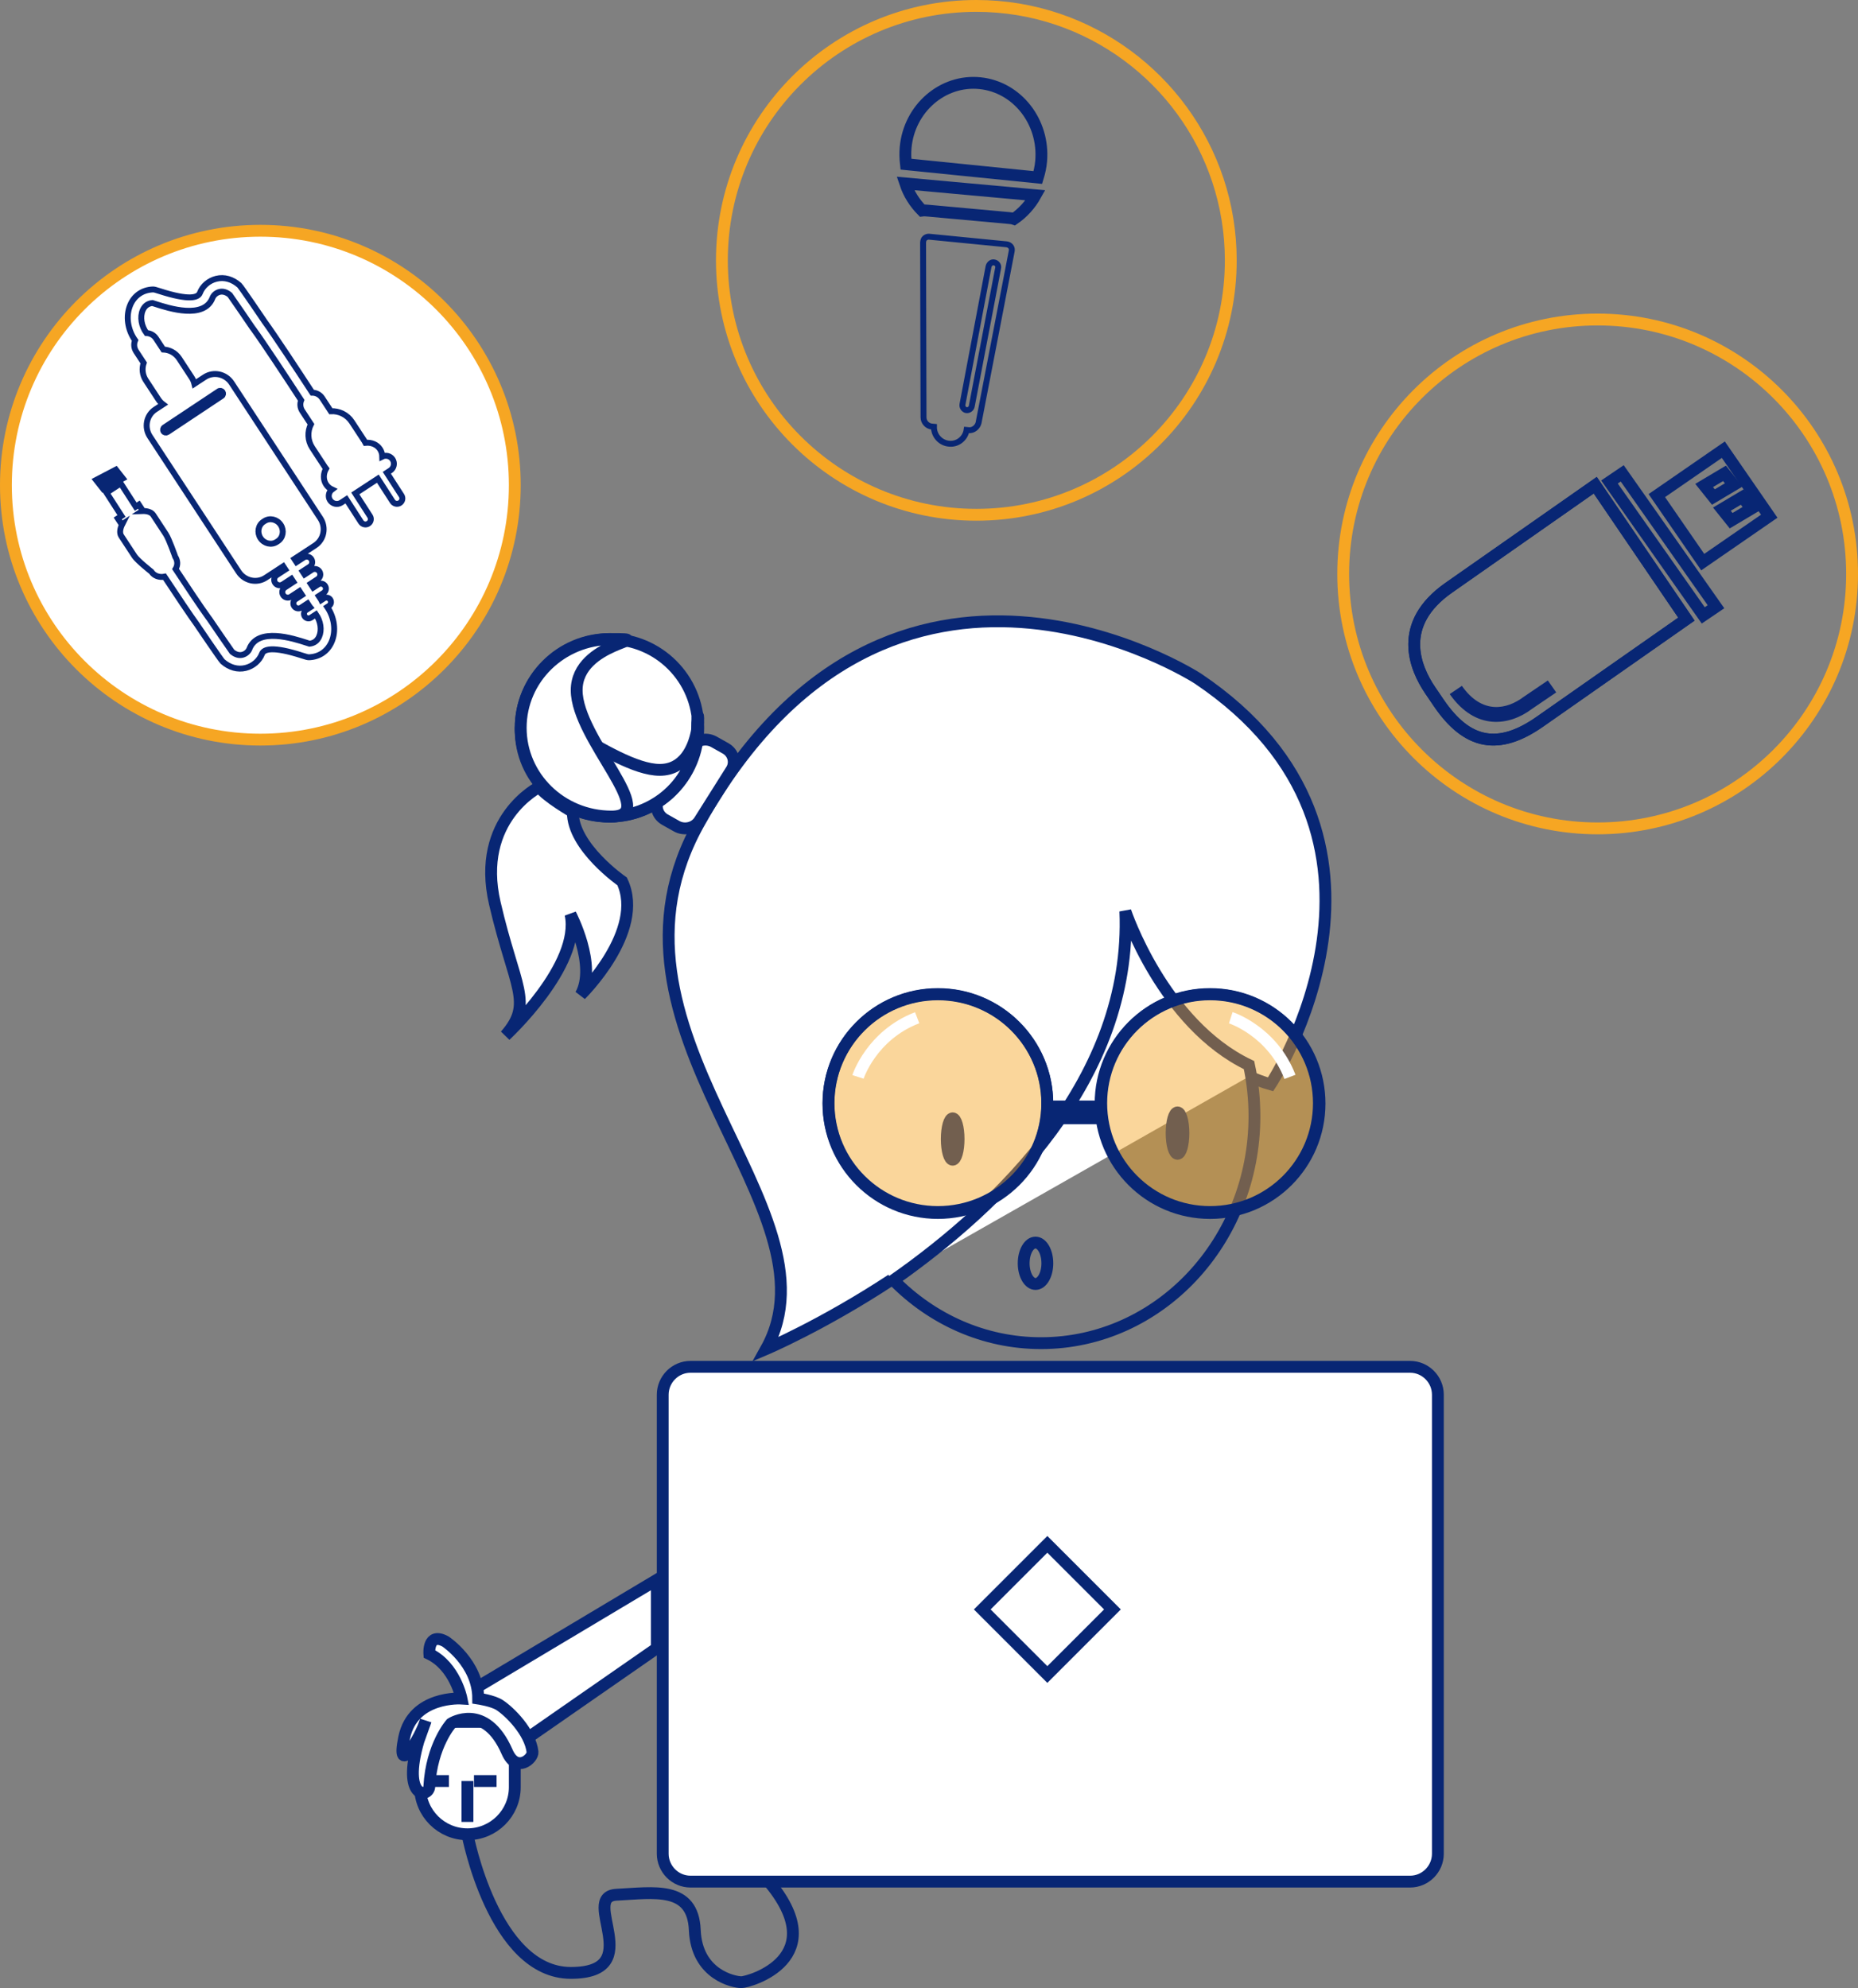 <?xml version="1.0" encoding="UTF-8"?>
<svg width="314px" height="336px" viewBox="0 0 314 336" version="1.1" xmlns="http://www.w3.org/2000/svg" xmlns:xlink="http://www.w3.org/1999/xlink">
    <rect x="0" y="0" width="314" height="336" fill="#808080" stroke="none"/>
    <!-- Generator: Sketch 41.2 (35397) - http://www.bohemiancoding.com/sketch -->
    <title>Group 59</title>
    <desc>Created with Sketch.</desc>
    <defs></defs>
    <g id="final-page" stroke="none" stroke-width="1" fill="none" fill-rule="evenodd">
        <g id="Onepager" transform="translate(-876, -7523)">
            <g id="Group-42" transform="translate(250, 5875)">
                <g id="Group-39" transform="translate(0, 93)">
                    <g id="Group-30" transform="translate(334, 1556)">
                        <g id="Group-59" transform="translate(293, 0)">
                            <g id="Group-57">
                                <g id="Group-56">
                                    <g id="Group-55" transform="translate(82, 104)">
                                        <g id="Group-54" stroke="#082674" stroke-width="2">
                                            <path d="M128.1,76.927 C129.259,77.447 130.467,77.898 131.73,78.26 C131.73,78.26 159.272,36.418 119.408,9.659 C119.408,9.659 67.777,-23.747 35.374,33.691 C15.08,68.971 59.762,99.139 46.459,123 C46.459,123 56.095,118.906 67.686,111.271" id="Stroke-3" fill="#FFFFFF"></path>
                                            <path d="M35.208,33.701 C34.415,34.96 32.676,35.377 31.343,34.627 L29.375,33.521 C28.043,32.771 27.601,31.128 28.394,29.869 L33.792,21.299 C34.585,20.04 36.324,19.623 37.657,20.373 L39.625,21.479 C40.957,22.229 41.399,23.872 40.606,25.131 L35.208,33.701 Z" id="Stroke-5" fill="#FFFFFF"></path>
                                            <path d="M35,18 C35,26.284 28.284,33 20,33 C11.716,33 5,26.284 5,18 C5,9.716 11.716,3 20,3 C28.284,3 35,9.716 35,18 Z" id="Stroke-7" fill="#FFFFFF"></path>
                                            <path d="M34.804,18.407 C34.804,26.467 28.132,33 19.902,33 C11.672,33 5,26.467 5,18.407 C5,10.348 20.272,25.11 28.502,25.11 C36.732,25.11 34.804,10.348 34.804,18.407 Z" id="Stroke-9" fill="#FFFFFF"></path>
                                            <path d="M107.183,49 C108.368,77.332 85.852,98.837 68,111.352 C74.477,117.947 83.261,122 92.937,122 C112.854,122 129,104.828 129,83.646 C129,80.675 128.682,77.783 128.081,75.006 C113.52,68.05 107.183,49 107.183,49 Z" id="Stroke-1"></path>
                                            <path d="M14.458,11.654 C14.458,19.938 28.79,33 20.326,33 C11.862,33 5,26.284 5,18 C5,9.716 11.862,3 20.326,3 C28.79,3 14.458,3.37 14.458,11.654 Z" id="Stroke-11" fill="#FFFFFF"></path>
                                            <path d="M8.14,28 C8.14,28 -2.68,33.395 0.629,47.669 C3.938,61.943 7.247,64.466 2.411,70 C2.411,70 15.268,58.136 13.421,49.526 C13.421,49.526 17.938,58.162 15.138,63.13 C15.138,63.13 26.09,52.395 22.141,43.963 C22.141,43.963 13.75,38.154 13.808,32.227 C13.808,32.227 9.338,29.669 8.14,28 Z" id="Stroke-13" fill="#FFFFFF"></path>
                                            <path d="M117,86.5 C117,88.433 116.552,90 116,90 C115.448,90 115,88.433 115,86.5 C115,84.567 115.448,83 116,83 C116.552,83 117,84.567 117,86.5 Z" id="Stroke-15"></path>
                                            <path d="M79,87.5 C79,89.433 78.552,91 78,91 C77.448,91 77,89.433 77,87.5 C77,85.567 77.448,84 78,84 C78.552,84 79,85.567 79,87.5 Z" id="Stroke-17"></path>
                                            <path d="M94,81.5 C94,91.717 85.717,100 75.5,100 C65.283,100 57,91.717 57,81.5 C57,71.283 65.283,63 75.5,63 C85.717,63 94,71.283 94,81.5 Z" id="Stroke-19"></path>
                                            <path d="M140,81.5 C140,91.717 131.717,100 121.5,100 C111.283,100 103,91.717 103,81.5 C103,71.283 111.283,63 121.5,63 C131.717,63 140,71.283 140,81.5 Z" id="Stroke-21"></path>
                                        </g>
                                        <g id="Group-27" transform="translate(57, 63)">
                                            <path d="M36.98,18.442 C36.98,28.6 28.706,36.835 18.501,36.835 C8.296,36.835 0.022,28.6 0.022,18.442 C0.022,8.283 8.296,0.048 18.501,0.048 C28.706,0.048 36.98,8.283 36.98,18.442" id="Fill-23" fill-opacity="0.45" fill="#F5A623"></path>
                                            <path d="M36.98,18.442 C36.98,28.6 28.706,36.835 18.501,36.835 C8.296,36.835 0.022,28.6 0.022,18.442 C0.022,8.283 8.296,0.048 18.501,0.048 C28.706,0.048 36.98,8.283 36.98,18.442 Z" id="Stroke-25" stroke="#082674" stroke-width="2"></path>
                                        </g>
                                        <g id="Group-32" transform="translate(103, 63)">
                                            <path d="M36.893,18.442 C36.893,28.6 28.657,36.835 18.499,36.835 C8.34,36.835 0.105,28.6 0.105,18.442 C0.105,8.283 8.34,0.048 18.499,0.048 C28.657,0.048 36.893,8.283 36.893,18.442" id="Fill-28" fill-opacity="0.45" fill="#F5A623"></path>
                                            <path d="M36.893,18.442 C36.893,28.6 28.657,36.835 18.499,36.835 C8.34,36.835 0.105,28.6 0.105,18.442 C0.105,8.283 8.34,0.048 18.499,0.048 C28.657,0.048 36.893,8.283 36.893,18.442 Z" id="Stroke-30" stroke="#082674" stroke-width="2"></path>
                                        </g>
                                    </g>
                                    <polygon id="Stroke-33" stroke="#082674" stroke-width="2" points="176 188 184 188 184 186 176 186"></polygon>
                                    <path d="M207,171 C207,171 214.025,173.25 217,181" id="Stroke-35" stroke="#FFFFFF" stroke-width="2"></path>
                                    <path d="M144,181 C144,181 146.25,173.975 154,171" id="Stroke-36" stroke="#FFFFFF" stroke-width="2"></path>
                                    <path d="M166,234 C166,234 179.183,240.75 189,234" id="Stroke-37" stroke="#082674" stroke-width="2"></path>
                                    <path d="M176,212.5 C176,214.433 175.105,216 174,216 C172.896,216 172,214.433 172,212.5 C172,210.567 172.896,209 174,209 C175.105,209 176,210.567 176,212.5 Z" id="Stroke-38" stroke="#082674" stroke-width="2"></path>
                                    <polygon id="Stroke-39" stroke="#082674" stroke-width="2" points="290 85.048 291.561 87 295 84.952 293.439 83"></polygon>
                                    <polygon id="Stroke-40" stroke="#082674" stroke-width="2" points="287 81.048 288.561 83 292 80.952 290.439 79"></polygon>
                                    <polygon id="Stroke-41" stroke="#082674" stroke-width="2" points="290.241 75 298 86.241 286.759 94 279 82.759"></polygon>
                                    <path d="M259.241,120.969 C252.267,125.851 246.962,124.865 242.148,117.792 L240.704,115.669 C238.104,111.849 235.049,104.485 243.837,98.333 L268.596,81 L284,103.636 L259.241,120.969 Z" id="Stroke-42" stroke="#082674" stroke-width="2"></path>
                                    <polygon id="Stroke-43" stroke="#082674" stroke-width="2" points="286.847 103 271 80.459 273.153 79 289 101.541"></polygon>
                                    <path d="M259.241,120.969 C252.267,125.851 246.962,124.865 242.148,117.792 L240.704,115.669 C238.104,111.849 235.049,104.485 243.837,98.333 L268.596,81 L284,103.636 L259.241,120.969 Z" id="Stroke-44" stroke="#082674" stroke-width="2"></path>
                                    <path d="M257.891,118.81 L262,116.021 L260.582,114 L256.473,116.79 C253.691,118.877 249.505,119.829 246.055,114.912 L244,116.306 C248.349,122.504 254.06,121.709 257.891,118.81 Z" id="Stroke-45" fill="#0A2674"></path>
                                    <path d="M312,96 C312,119.748 292.748,139 269,139 C245.252,139 226,119.748 226,96 C226,72.252 245.252,53 269,53 C292.748,53 312,72.252 312,96 Z" id="Stroke-46" stroke="#F6A623" stroke-width="2"></path>
                                    <path d="M167.047,43.357 C167.459,43.437 167.801,43.859 167.681,44.315 L163.227,67.663 C163.149,68.084 162.701,68.39 162.288,68.311 C161.876,68.232 161.576,67.774 161.654,67.353 L166.067,44.039 C166.186,43.584 166.6,43.235 167.047,43.357 Z M155.3,39.245 C155.092,39.419 155.029,39.686 155,39.994 L155.074,69.549 C155.077,70.328 155.699,71.012 156.455,71.086 C156.455,71.086 156.607,71.101 156.833,71.123 C156.805,72.639 157.981,73.922 159.501,73.994 C160.904,74.092 162.147,73.046 162.354,71.665 C162.58,71.688 162.732,71.702 162.732,71.702 C163.488,71.777 164.193,71.184 164.375,70.462 L169.973,41.464 C170.036,41.198 169.99,40.882 169.819,40.671 C169.648,40.459 169.394,40.317 169.092,40.288 L156.009,39.003 C155.783,38.981 155.507,39.071 155.3,39.245 Z" id="Stroke-47" stroke="#082674"></path>
                                    <path d="M170.37,36 C170.062,35.897 169.747,35.868 169.431,35.839 L155.79,34.598 C155.474,34.569 155.159,34.54 154.836,34.586 C153.574,33.304 152.578,31.746 152,30 L174,32.003 C173.123,33.579 171.868,34.97 170.37,36 Z" id="Stroke-48" stroke="#082674" stroke-width="2"></path>
                                    <path d="M152.051,23.927 C152.657,17.315 158.31,12.419 164.604,13.056 C170.898,13.692 175.524,19.587 174.952,26.243 C174.865,27.198 174.667,28.103 174.393,29 L152.099,26.746 C151.994,25.811 151.964,24.883 152.051,23.927 Z" id="Stroke-49" stroke="#082674" stroke-width="2"></path>
                                    <path d="M207,43 C207,66.748 187.748,86 164,86 C140.252,86 121,66.748 121,43 C121,19.252 140.252,0 164,0 C168.821,0 173.457,0.793 177.784,2.257 C194.772,8.002 207,24.073 207,43 Z" id="Stroke-50" stroke="#F6A623" stroke-width="2"></path>
                                    <path d="M86,81 C86,104.748 66.748,124 43,124 C19.252,124 0,104.748 0,81 C0,57.252 19.252,38 43,38 C66.748,38 86,57.252 86,81 Z" id="Stroke-51" stroke="#F6A623" stroke-width="2" fill="#FFFFFF"></path>
                                    <path d="M35.964,65.132 C35.965,65.132 35.967,65.131 35.967,65.131 C36.184,64.989 36.475,65.049 36.619,65.265 C36.762,65.481 36.704,65.774 36.487,65.917 L27.292,72.028 L27.29,72.03 C27.073,72.171 26.781,72.112 26.638,71.896 C26.493,71.679 26.552,71.387 26.769,71.242 L35.964,65.132 Z M43.52,87.178 L43.704,87.058 C44.597,86.473 45.822,86.764 46.44,87.706 C47.057,88.648 46.835,89.886 45.942,90.471 L45.758,90.591 C44.865,91.175 43.64,90.885 43.023,89.943 C42.405,89.001 42.628,87.762 43.52,87.178 Z M66.856,82.751 L64.374,78.902 L64.955,78.522 C65.585,78.109 65.76,77.267 65.348,76.638 C64.966,76.056 64.215,75.863 63.605,76.166 C63.596,75.726 63.473,75.294 63.223,74.913 C62.698,74.111 61.747,73.736 60.766,73.836 C60.71,73.73 60.649,73.626 60.582,73.524 L58.468,70.3 C57.659,69.065 56.282,68.426 54.907,68.5 L53.445,66.27 C53.062,65.685 52.423,65.367 51.772,65.365 C49.372,61.687 45.511,55.816 43.646,53.247 C43.635,53.228 43.625,53.208 43.613,53.19 C43.576,53.134 39.723,47.447 39.451,47.208 C38.281,46.173 36.898,45.785 35.556,46.114 C34.292,46.424 33.229,47.34 32.783,48.508 C32.487,49.278 31.065,49.849 25.961,48.196 C25.29,47.979 25.065,47.906 24.782,47.92 C23.074,48.004 21.705,48.948 21.026,50.513 C20.22,52.371 20.552,54.718 21.831,56.525 C21.586,57.117 21.628,57.815 22.006,58.391 L23.283,60.339 C22.958,61.289 23.056,62.371 23.649,63.276 L25.763,66.501 C25.982,66.834 26.251,67.113 26.552,67.34 L25.244,68.196 C23.736,69.183 23.331,71.234 24.342,72.776 L39.333,95.641 C40.343,97.182 42.387,97.631 43.896,96.644 L46.858,94.705 L47.216,95.252 L45.761,96.204 C45.329,96.487 45.208,97.067 45.491,97.497 C45.774,97.929 46.354,98.051 46.786,97.768 L48.241,96.815 L48.583,97.337 L47.128,98.29 C46.696,98.573 46.575,99.152 46.859,99.584 C47.142,100.015 47.721,100.136 48.153,99.853 L49.608,98.9 L50.038,99.556 L48.962,100.26 C48.568,100.518 48.456,101.046 48.715,101.441 C48.973,101.834 49.503,101.945 49.897,101.687 L50.973,100.982 L51.334,101.533 C51.361,101.573 51.39,101.611 51.421,101.647 L50.717,102.108 C50.365,102.338 50.267,102.813 50.498,103.165 C50.729,103.517 51.202,103.616 51.554,103.385 L52.397,102.833 C53.193,103.985 53.422,105.468 52.941,106.576 C52.625,107.305 52.075,107.71 51.305,107.787 C51.189,107.753 51.02,107.697 50.811,107.629 C48.557,106.899 42.566,104.958 41.146,108.674 C40.999,109.059 40.576,109.514 39.965,109.665 C39.393,109.805 38.79,109.628 38.214,109.152 C37.73,108.471 34.719,104.096 34.365,103.557 C34.33,103.503 34.29,103.454 34.247,103.408 C32.98,101.661 30.728,98.292 28.671,95.171 C29.065,94.527 29.052,93.76 28.608,93.082 C28.608,93.082 27.577,90.121 27.025,89.28 C26.475,88.44 24.901,86.04 24.901,86.04 C24.567,85.531 23.83,85.335 23.046,85.363 L23.132,85.307 L22.462,84.286 L21.936,84.631 L19.403,80.697 L17,82.27 L19.533,86.204 L18.903,86.616 L19.573,87.637 L19.663,87.578 C19.299,88.301 19.158,89.072 19.492,89.581 C19.492,89.581 21.142,92.118 21.73,92.995 C22.254,93.779 24.57,95.608 24.57,95.608 C25.045,96.331 25.933,96.636 26.802,96.46 C28.861,99.582 31.113,102.951 32.411,104.739 C32.424,104.763 32.437,104.787 32.452,104.81 C32.488,104.865 36.34,110.553 36.613,110.793 C37.783,111.826 39.167,112.215 40.508,111.886 C41.771,111.575 42.835,110.658 43.282,109.492 C43.576,108.722 44.999,108.15 50.104,109.804 C50.775,110.021 51,110.094 51.283,110.08 C52.102,110.039 52.841,109.802 53.464,109.394 C54.143,108.95 54.684,108.302 55.039,107.485 C55.83,105.664 55.526,103.373 54.309,101.582 L54.591,101.397 C54.943,101.166 55.042,100.693 54.811,100.341 C54.58,99.989 54.107,99.889 53.754,100.12 L53.302,100.416 C53.281,100.373 53.259,100.331 53.232,100.29 L52.871,99.74 L53.693,99.202 C54.089,98.943 54.198,98.414 53.939,98.021 C53.681,97.626 53.153,97.517 52.758,97.775 L51.936,98.314 L51.506,97.658 L52.708,96.871 C53.14,96.588 53.261,96.009 52.979,95.578 C52.695,95.145 52.115,95.025 51.684,95.308 L50.481,96.095 L50.139,95.573 L51.341,94.786 C51.773,94.503 51.894,93.923 51.611,93.491 C51.328,93.061 50.748,92.94 50.316,93.222 L49.114,94.009 L48.755,93.462 L52.238,91.183 C53.747,90.195 54.152,88.144 53.141,86.602 L38.151,63.737 C37.14,62.196 35.097,61.746 33.587,62.734 L31.853,63.87 C31.764,63.504 31.617,63.146 31.398,62.812 L29.284,59.587 C28.663,58.64 27.646,58.112 26.595,58.071 L25.363,56.193 C24.993,55.627 24.384,55.312 23.755,55.289 C22.889,54.122 22.627,52.571 23.125,51.423 C23.441,50.695 23.989,50.288 24.761,50.212 C24.877,50.246 25.045,50.302 25.255,50.37 C27.509,51.099 33.498,53.042 34.919,49.324 C35.067,48.939 35.489,48.484 36.101,48.334 C36.672,48.194 37.276,48.371 37.852,48.847 C38.336,49.527 41.348,53.904 41.7,54.442 C41.736,54.496 41.776,54.545 41.818,54.591 C43.643,57.105 47.51,62.986 49.897,66.644 C49.671,67.227 49.718,67.905 50.088,68.468 L51.549,70.697 C50.932,71.928 50.967,73.444 51.777,74.68 L53.891,77.904 C53.958,78.006 54.03,78.104 54.104,78.198 C53.622,79.055 53.588,80.075 54.113,80.876 C54.362,81.256 54.706,81.54 55.104,81.724 C54.535,82.152 54.387,82.951 54.783,83.554 C55.195,84.183 56.039,84.359 56.668,83.947 L57.527,83.385 L60.001,87.223 C60.272,87.643 60.835,87.764 61.256,87.493 C61.258,87.492 61.26,87.49 61.261,87.49 C61.678,87.216 61.797,86.659 61.528,86.239 L59.046,82.39 L62.855,79.896 L65.33,83.734 C65.6,84.156 66.163,84.277 66.584,84.005 C66.586,84.004 66.588,84.003 66.59,84.001 C67.006,83.729 67.125,83.171 66.856,82.751 Z" id="Stroke-52" stroke="#082674"></path>
                                    <polygon id="Stroke-53" stroke="#082674" stroke-width="2" points="18.45 79 16 80.283 16.565 81 19 79.699"></polygon>
                                    <path d="M78,309 C82.418,309 86,305.436 86,301.039 L86,290 L70,290 L70,301.039 C70,305.436 73.582,309 78,309" id="Fill-54" fill="#FFFFFF"></path>
                                    <path d="M78,309 C82.418,309 86,305.436 86,301.039 L86,290 L70,290 L70,301.039 C70,305.436 73.582,309 78,309 Z" id="Stroke-55" stroke="#082674" stroke-width="2"></path>
                                </g>
                                <g id="Group-58" transform="translate(78, 300)">
                                    <path d="M0,0.003 L0,6.913" id="Fill-56" fill="#FFFFFF"></path>
                                    <path d="M0,0.003 L0,6.913" id="Stroke-57" stroke="#082674" stroke-width="2"></path>
                                </g>
                                <path d="M242,312.281 C242,314.877 239.888,317 237.307,317 L115.693,317 C113.112,317 111,314.877 111,312.281 L111,234.719 C111,232.123 113.112,230 115.693,230 L237.307,230 C239.888,230 242,232.123 242,234.719 L242,312.281 Z" id="Fill-59" fill="#FFFFFF"></path>
                                <path d="M242,312.281 C242,314.877 239.888,317 237.307,317 L115.693,317 C113.112,317 111,314.877 111,312.281 L111,234.719 C111,232.123 113.112,230 115.693,230 L237.307,230 C239.888,230 242,232.123 242,234.719 L242,312.281 Z" id="Stroke-60" stroke="#082674" stroke-width="2"></path>
                                <path d="M78,309 C78,309 82.4,332.427 95.471,332.427 C108.542,332.427 96.885,319.532 103.186,319.218 C109.488,318.903 116.104,317.645 116.419,325.193 C116.734,332.742 123.035,334 124.296,334 C125.556,334 140.024,329.962 128.694,316.727" id="Stroke-61" stroke="#082674" stroke-width="2"></path>
                                <path d="M79,284.513 L110,266 L110,277.552 L87.763,293 C87.763,293 84.464,286.067 79.158,286.229 L79,284.513 Z" id="Fill-62" fill="#FFFFFF"></path>
                                <path d="M79,284.513 L110,266 L110,277.552 L87.763,293 C87.763,293 84.464,286.067 79.158,286.229 L79,284.513 Z" id="Stroke-63" stroke="#082674" stroke-width="2"></path>
                            </g>
                            <g id="Group-66" transform="translate(79, 300)">
                                <path d="M0.102,0 L3.919,0" id="Fill-64" fill="#FFFFFF"></path>
                                <path d="M0.102,0 L3.919,0" id="Stroke-65" stroke="#082674" stroke-width="2"></path>
                            </g>
                            <g id="Group-69" transform="translate(71, 300)">
                                <path d="M0.049,0 L3.866,0" id="Fill-67" fill="#FFFFFF"></path>
                                <path d="M0.049,0 L3.866,0" id="Stroke-68" stroke="#082674" stroke-width="2"></path>
                            </g>
                            <path d="M70.944,289.798 L69.72,293.221 C66.859,303.074 71.448,302.904 71.556,300.925 C71.939,293.922 75.228,290.288 75.228,290.288 C75.228,290.288 80.993,286.567 84.708,295.089 C86.303,298.749 89.12,296.172 88.996,295.089 C88.608,291.699 85.11,288.245 83.412,287.152 C82.289,286.429 79.817,286.058 79.817,286.058 C79.817,280.062 74.274,276.414 74.274,276.414 C71.255,274.78 71.556,278.515 71.556,278.515 C75.916,280.616 76.992,286.058 76.992,286.058 C76.992,286.058 68.802,285.518 67.311,292.638 C65.819,299.758 70.136,292.536 70.944,289.798" id="Fill-70" fill="#FFFFFF"></path>
                            <path d="M70.944,289.798 L69.72,293.221 C66.859,303.074 71.448,302.904 71.556,300.925 C71.939,293.922 75.228,290.288 75.228,290.288 C75.228,290.288 80.993,286.567 84.708,295.089 C86.303,298.749 89.12,296.172 88.996,295.089 C88.608,291.699 85.11,288.245 83.412,287.152 C82.289,286.429 79.817,286.058 79.817,286.058 C79.817,280.062 74.274,276.414 74.274,276.414 C71.255,274.78 71.556,278.515 71.556,278.515 C75.916,280.616 76.992,286.058 76.992,286.058 C76.992,286.058 68.802,285.518 67.311,292.638 C65.819,299.758 70.136,292.536 70.944,289.798 Z" id="Stroke-71" stroke="#082674" stroke-width="2"></path>
                            <polygon id="Fill-74" fill="#FFFFFF" points="176 282 165 271 176 260 187 271"></polygon>
                            <polygon id="Stroke-75" stroke="#082674" stroke-width="2" points="176 282 165 271 176 260 187 271"></polygon>
                        </g>
                    </g>
                </g>
            </g>
        </g>
    </g>
</svg>